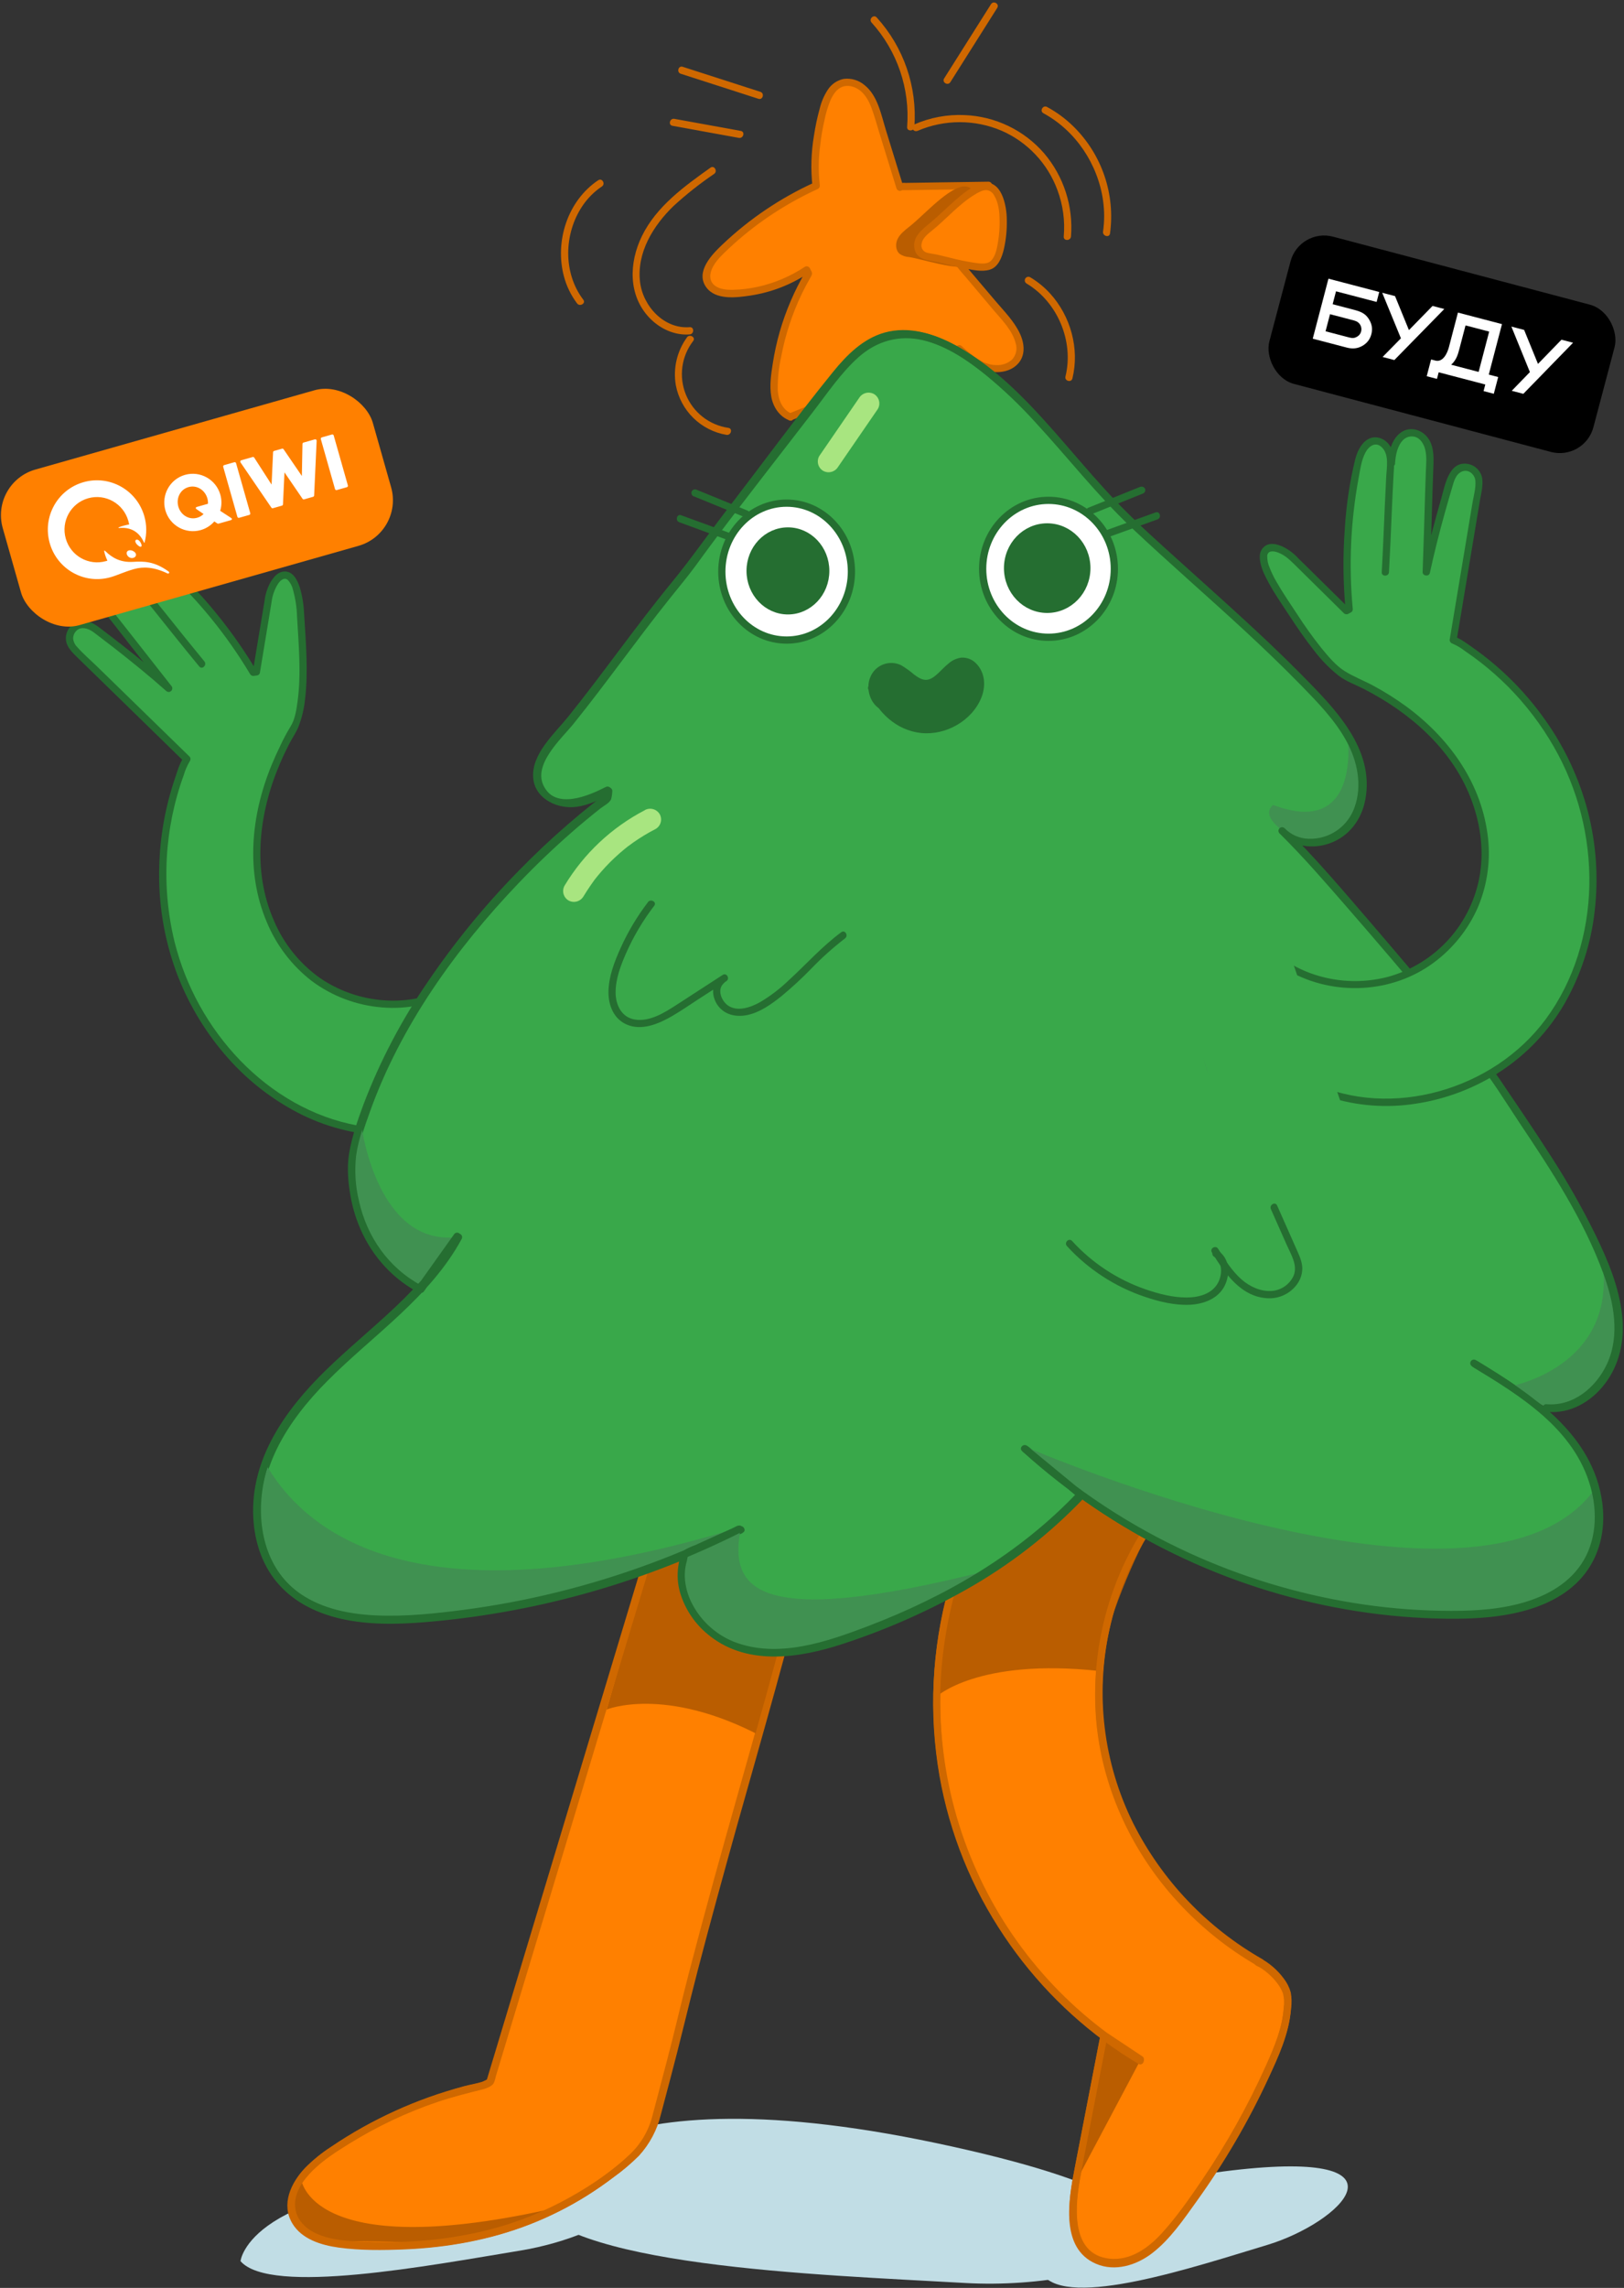 <svg width="478" height="673" viewBox="0 0 478 673" fill="none" xmlns="http://www.w3.org/2000/svg">
<rect x="0" y="0" width="478" height="673" fill="#333333" stroke="none"/>
<g clip-path="url(#clip0_984_11502)">
<path d="M306.836 669.051C306.836 669.051 307.546 644.859 362.655 638.425C417.765 631.992 394.36 653.926 372.994 660.36C351.628 666.793 314.42 679.262 306.836 669.051Z" fill="#C1DDE5"/>
<path d="M70.791 665.124C70.791 665.124 73.042 642.466 141.671 640.634C210.3 638.802 180.016 657.598 153.203 662.007C126.39 666.417 79.596 675.286 70.791 665.124Z" fill="#C1DDE5"/>
<path d="M155.106 645.966C155.106 645.966 168.598 607.8 275.678 630.423C382.758 653.046 327.514 674.036 284.071 671.551C240.628 669.065 164.224 666.765 155.106 645.966Z" fill="#C1DDE5"/>
<path d="M232.689 122.631C230.488 121.857 228.954 119.741 228.322 117.49C227.799 115.204 227.715 112.84 228.074 110.524C229.216 99.915 232.605 89.67 238.015 80.473L237.454 79.387C231.114 83.62 223.726 86.013 216.109 86.303C213.233 86.402 209.839 85.898 208.483 83.363C206.842 80.288 209.342 76.688 211.813 74.231C220.049 66.047 229.679 59.398 240.252 54.598L240.024 52.929C239.698 45.818 240.522 38.702 242.467 31.854C243.348 28.744 244.86 25.307 247.956 24.377C250.562 23.589 253.431 24.995 255.163 27.096C256.896 29.198 257.741 31.868 258.543 34.467L264.934 55.059L265.289 54.853L291.037 54.477L282.679 77.952L295.808 93.482C298.826 97.032 301.943 102.038 299.217 105.809C297.363 108.379 293.422 108.926 290.319 107.939C287.216 106.952 284.738 104.701 282.395 102.521L232.689 122.631Z" fill="#FF8000"/>
<path d="M232.938 121.608C230.176 120.557 229.054 117.419 228.919 114.706C228.872 111.401 229.215 108.103 229.941 104.879C231.136 98.546 233.149 92.395 235.927 86.58C236.723 84.918 237.582 83.29 238.505 81.695C238.881 81.034 239.215 80.587 238.853 79.841C238.689 79.507 238.512 79.174 238.342 78.847C238.198 78.614 237.972 78.445 237.708 78.373C237.444 78.302 237.162 78.334 236.921 78.464C232.726 81.255 228.051 83.249 223.132 84.343C220.745 84.877 218.312 85.179 215.868 85.245C214.043 85.287 211.884 85.153 210.379 83.988C208.518 82.568 208.88 80.182 209.91 78.357C211.067 76.291 212.85 74.665 214.554 73.067C218.149 69.698 222 66.611 226.071 63.836C230.731 60.656 235.656 57.884 240.791 55.549C240.99 55.426 241.144 55.242 241.233 55.025C241.321 54.809 241.338 54.569 241.281 54.342C240.856 50.512 240.897 46.645 241.402 42.825C241.676 40.341 242.093 37.875 242.652 35.44C243.055 33.365 243.667 31.336 244.477 29.383C245.187 27.849 246.202 26.252 247.821 25.57C249.603 24.86 251.613 25.463 253.083 26.578C254.801 27.892 255.831 29.908 256.562 31.897C257.386 34.112 258.018 36.406 258.692 38.664L263.855 55.379C263.9 55.535 263.98 55.678 264.089 55.798C264.197 55.919 264.332 56.013 264.482 56.075C264.632 56.136 264.794 56.163 264.956 56.153C265.118 56.143 265.275 56.097 265.417 56.018C265.49 55.959 265.571 55.911 265.658 55.876C265.736 55.826 265.743 55.819 265.658 55.876C265.58 55.926 265.594 56.004 265.949 55.926C266.475 55.961 267.015 55.926 267.54 55.926L270.884 55.876L277.588 55.777L290.994 55.585L289.964 54.236L283.346 72.953L281.926 76.901C281.823 77.152 281.733 77.408 281.656 77.668C281.609 77.854 281.608 78.049 281.652 78.236C281.697 78.423 281.786 78.596 281.912 78.741C282.622 79.678 283.432 80.537 284.177 81.425L292.556 91.366C294.985 94.206 297.988 97.21 298.947 100.966C299.21 101.785 299.252 102.659 299.069 103.5C298.886 104.34 298.484 105.117 297.903 105.752C296.662 106.875 295.031 107.466 293.358 107.399C289.226 107.399 285.967 104.453 283.091 101.839C282.958 101.705 282.792 101.608 282.61 101.56C282.428 101.511 282.236 101.512 282.054 101.563L265.31 108.251L238.547 119.08L232.37 121.58C231.12 122.084 231.66 124.15 232.938 123.632L249.731 116.872L276.494 106.043L282.665 103.551L281.614 103.281C284.277 105.702 287.152 108.251 290.745 109.146C293.657 109.856 297.136 109.437 299.352 107.279C301.979 104.744 301.588 101.037 300.14 98.005C298.45 94.455 295.56 91.55 293.039 88.589L283.417 77.228L283.687 78.265L290.951 57.715L291.988 54.797C292.029 54.638 292.033 54.473 292.001 54.313C291.969 54.153 291.9 54.002 291.801 53.872C291.702 53.742 291.575 53.636 291.429 53.563C291.283 53.489 291.122 53.45 290.958 53.447L277.027 53.646L270.146 53.753L266.596 53.803C265.809 53.712 265.012 53.842 264.295 54.179L265.857 54.811L260.752 38.266C259.367 33.792 258.366 28.162 254.51 25.073C253.672 24.35 252.692 23.811 251.633 23.489C250.574 23.167 249.459 23.071 248.361 23.205C247.405 23.395 246.496 23.775 245.689 24.321C244.882 24.867 244.192 25.57 243.66 26.386C242.553 28.082 241.745 29.956 241.274 31.925C240.552 34.532 239.988 37.181 239.584 39.857C238.734 44.829 238.588 49.897 239.151 54.91L239.641 53.71C229.701 58.239 220.583 64.386 212.658 71.903C209.562 74.835 204.627 79.884 207.815 84.428C210.606 88.391 216.826 87.546 220.923 86.928C227.017 85.998 232.833 83.746 237.965 80.331L236.51 79.948L237.063 81.034V79.962C233.822 85.498 231.281 91.416 229.501 97.579C228.634 100.611 227.956 103.694 227.47 106.81C226.966 110.034 226.448 113.407 227.009 116.652C227.548 119.733 229.387 122.538 232.377 123.674C233.655 124.15 234.209 122.091 232.938 121.608Z" fill="#CF6800"/>
<path d="M288.892 64.681C288.956 68.231 288.402 76.752 285.022 78.172C281.642 79.593 271.261 76.156 267.533 75.609C266.597 75.553 265.69 75.26 264.899 74.757C263.599 73.756 263.478 71.768 264.188 70.305C264.899 68.842 266.248 67.784 267.547 66.754C271.616 63.602 277.801 56.48 282.693 55.01C287.401 53.66 288.892 60.378 288.892 64.681Z" fill="#BA5D00"/>
<path d="M295.283 64.681C295.347 68.231 294.793 76.752 291.413 78.172C288.033 79.593 277.651 76.156 273.924 75.609C272.987 75.553 272.081 75.26 271.289 74.757C269.99 73.756 269.869 71.768 270.579 70.305C271.289 68.842 272.638 67.784 273.938 66.754C278.007 63.602 284.191 56.48 289.084 55.01C293.792 53.66 295.283 60.378 295.283 64.681Z" fill="#FF8000"/>
<path d="M294.218 64.681C294.263 66.82 294.113 68.96 293.77 71.072C293.458 72.939 293.06 75.467 291.562 76.816C290.39 77.881 288.153 77.484 286.691 77.278C284.23 76.897 281.791 76.387 279.384 75.751C278.29 75.488 277.197 75.212 276.103 74.963C275.01 74.714 274.087 74.629 273.093 74.395C272.78 74.349 272.48 74.237 272.214 74.067C271.948 73.896 271.721 73.67 271.55 73.404C271.378 73.138 271.266 72.839 271.219 72.526C271.173 72.213 271.195 71.894 271.282 71.59C271.58 70.042 272.965 68.92 274.122 67.99C278.475 64.532 282.168 60.087 286.961 57.204C287.948 56.607 289.197 55.862 290.397 55.919C290.854 55.974 291.29 56.139 291.668 56.4C292.047 56.661 292.356 57.01 292.57 57.417C293.884 59.512 294.196 62.245 294.203 64.66C294.203 64.942 294.316 65.213 294.515 65.413C294.715 65.613 294.986 65.725 295.268 65.725C295.551 65.725 295.822 65.613 296.022 65.413C296.221 65.213 296.334 64.942 296.334 64.66C296.334 60.492 294.786 52.269 288.807 54.008C285.91 54.861 283.396 56.977 281.159 58.915C278.717 61.045 276.451 63.325 273.98 65.391C271.509 67.457 268.371 69.651 269.201 73.33C269.912 76.546 273.462 76.525 276.047 77.136C278.631 77.746 281.379 78.471 284.078 78.982C286.329 79.415 289.048 80.004 291.285 79.344C293.884 78.584 294.935 75.588 295.489 73.216C296.121 70.407 296.405 67.531 296.334 64.653C296.3 64.393 296.173 64.156 295.975 63.984C295.778 63.813 295.524 63.72 295.263 63.724C295.002 63.727 294.751 63.827 294.558 64.003C294.365 64.18 294.244 64.421 294.218 64.681Z" fill="#CF6800"/>
<path d="M339.159 447.414C324.858 468.262 319.958 494.535 325.902 518.678C331.845 542.82 348.546 564.456 371.119 577.259L370.168 576.776C374.272 578.828 379.087 583.806 379.065 587.726C379.065 594.336 377.681 598.561 375.082 604.633C367.647 621.979 358.018 638.299 346.43 653.195C343.391 657.093 340.117 661.006 335.779 663.385C331.44 665.763 325.838 666.431 321.662 663.796C314.526 659.295 315.272 648.835 316.869 640.548C319.34 627.767 322.493 611.435 324.971 598.654L335.686 605.797C310.388 590.803 291.33 567.205 281.998 539.316C272.665 511.428 273.681 481.112 284.859 453.911L300.481 420.9L339.159 447.414Z" fill="#FF8000"/>
<path d="M338.243 446.874C326.475 464.117 320.985 484.877 322.692 505.683C324.368 524.997 332.633 543.211 345.414 557.725C352.614 565.892 361.118 572.81 370.58 578.196L371.659 576.357L370.707 575.874C369.486 575.257 368.407 577.089 369.628 577.714C372.131 579.011 374.314 580.85 376.019 583.096C376.861 584.08 377.467 585.243 377.792 586.497C378.117 587.751 378.151 589.062 377.893 590.332C377.496 596.36 375.174 601.87 372.731 607.331C367.418 619.206 361.064 630.588 353.744 641.344C350.101 646.691 346.323 652.13 341.956 656.916C338.015 661.24 332.725 665.039 326.59 664.393C314.668 663.136 316.514 647.962 318.112 639.725C320.744 626.148 323.371 612.567 325.994 598.98L324.432 599.619L335.147 606.72L336.226 604.881C314.049 591.737 296.636 571.87 286.511 548.161C276.386 524.453 274.076 498.136 279.917 473.026C281.401 466.543 283.24 459.819 286.094 453.79L290.511 444.467L301.162 421.915L301.39 421.439L299.934 421.823L312.957 430.748L333.755 445L338.569 448.294C339.698 449.075 340.771 447.229 339.641 446.455L326.619 437.53L305.82 423.285L301.006 419.984C300.765 419.853 300.484 419.819 300.219 419.891C299.955 419.962 299.728 420.133 299.586 420.367L290.014 440.569L284.745 451.689C282.475 456.64 280.632 461.776 279.235 467.041C274.281 484.977 273.367 503.789 276.558 522.121C279.532 538.985 286.021 555.035 295.602 569.228C304.73 582.793 316.425 594.439 330.027 603.511C331.71 604.626 333.414 605.691 335.147 606.72C336.34 607.43 337.355 605.641 336.226 604.881L325.504 597.745C325.363 597.663 325.205 597.615 325.042 597.603C324.879 597.592 324.716 597.618 324.565 597.68C324.415 597.742 324.28 597.837 324.172 597.959C324.063 598.081 323.985 598.227 323.942 598.384C321.409 611.449 318.879 624.52 316.351 637.595C314.625 646.513 311.998 660.871 322.621 665.479C328.252 667.922 334.643 665.905 339.265 662.312C344.527 658.237 348.496 652.371 352.316 647.053C360.472 635.725 367.536 623.649 373.413 610.988C376.409 604.519 379.463 597.929 380.017 590.729C380.227 589.176 380.191 587.599 379.91 586.057C379.502 584.591 378.812 583.219 377.879 582.017C375.985 579.45 373.533 577.348 370.707 575.867L369.628 577.706L370.58 578.189C371.794 578.807 372.859 577.039 371.659 576.35C355.272 567.044 342.003 553.101 333.521 536.273C324.762 518.579 322.317 498.422 326.59 479.147C329.055 467.981 333.634 457.39 340.082 447.946C340.856 446.817 339.01 445.745 338.243 446.874Z" fill="#CF6800"/>
<path d="M241.125 442.358C226.512 503.12 212.154 544.901 197.54 605.676L192.96 622.981C191.712 627.695 189.081 631.927 185.405 635.131C162.072 655.375 134.876 662.383 102.993 660.402C96.24 659.983 88.224 657.995 86.086 651.576C83.778 644.653 90.013 637.978 95.985 633.767C109.945 623.943 125.734 617.018 142.417 613.402L144.185 612.422L192.783 451.305" fill="#FF8000"/>
<path d="M240.103 442.074C235.459 461.353 230.382 480.518 225.077 499.591C220.156 517.343 215.058 535.002 210.166 552.747C207.605 562.054 205.105 571.38 202.667 580.724C200.501 589.089 198.584 597.525 196.376 605.882L192.925 618.983C192.598 620.212 192.279 621.447 191.945 622.683C190.834 626.891 188.578 630.709 185.426 633.71C179.341 639.476 171.999 644.262 164.578 648.111C157.323 651.849 149.637 654.685 141.693 656.554C133.538 658.443 125.209 659.481 116.84 659.65C112.409 659.756 107.964 659.65 103.533 659.408C99.947 659.195 96.24 658.698 92.946 657.179C89.651 655.659 87.016 653.081 86.683 649.368C86.299 645.157 89.061 641.365 91.895 638.553C95.126 635.344 99.059 632.872 102.915 630.472C106.946 627.988 111.111 625.729 115.391 623.705C119.703 621.662 124.13 619.87 128.648 618.337C133.15 616.803 137.716 615.703 142.317 614.524C143.162 614.311 144.597 613.722 145.094 612.976C145.376 612.362 145.581 611.716 145.705 611.052L146.209 609.376L147.466 605.208L152.124 589.756L170.699 528.193L189.268 466.622L193.805 451.589C194.196 450.276 192.144 449.715 191.746 451.028L172.737 514.055L153.87 576.663L143.17 612.167L143.66 611.528C143.061 611.906 142.429 612.227 141.771 612.486C140.081 613.019 138.27 613.296 136.552 613.75C133.025 614.697 129.543 615.779 126.106 616.995C119.395 619.402 112.892 622.357 106.664 625.829C103.474 627.608 100.371 629.523 97.355 631.573C94.57 633.364 91.993 635.46 89.672 637.822C85.618 642.146 82.678 648.402 86.044 654.033C88.834 658.691 94.565 660.424 99.67 661.134C106.061 662.007 112.707 661.929 119.148 661.666C131.702 661.141 144.22 658.897 155.951 654.31C161.76 652.04 167.346 649.238 172.638 645.938C175.341 644.238 177.963 642.421 180.506 640.485C183.147 638.595 185.629 636.49 187.926 634.193C191.041 630.773 193.239 626.621 194.317 622.122L197.036 611.698C199.877 601.047 202.362 590.396 205.131 579.744C208.767 565.749 212.608 551.817 216.492 537.899C220.327 524.358 224.168 510.867 227.946 497.262C231.915 482.911 235.757 468.525 239.35 454.074C240.297 450.287 241.232 446.477 242.155 442.642C242.474 441.307 240.422 440.739 240.103 442.074Z" fill="#CF6800"/>
<path d="M323.48 491.524C323.764 482.634 332.995 459.201 338.775 449.629L300.147 423.172L284.525 456.191C278.946 469.864 275.879 484.431 275.472 499.193C275.472 499.193 287.699 487.633 323.48 491.524Z" fill="#BA5D00"/>
<path d="M178.553 502.871C178.553 502.871 195.595 495.77 223.998 510.682C227.548 495.06 240.685 444.29 240.685 444.29L192.754 453.876L178.553 502.871Z" fill="#BA5D00"/>
<path d="M88.614 640.925C88.614 640.925 91.007 665.337 160.971 650.042C135.075 661.73 129.131 659.33 102.035 659.273C77.636 659.224 88.614 640.925 88.614 640.925Z" fill="#BA5D00"/>
<path d="M335.651 606.017L317.189 640.811L325.71 598.917L335.651 606.017Z" fill="#BA5D00"/>
<path d="M338.186 447.18C326.418 464.422 320.928 485.183 322.635 505.988C324.311 525.303 332.576 543.516 345.357 558.03C352.554 566.201 361.058 573.119 370.523 578.502L371.595 576.663L370.643 576.18C369.422 575.562 368.343 577.394 369.571 578.019C372.075 579.316 374.258 581.155 375.962 583.401C376.661 584.296 377.219 585.292 377.616 586.355C377.967 587.747 378.042 589.195 377.837 590.616C377.439 596.644 375.117 602.154 372.674 607.615C367.361 619.49 361.007 630.872 353.687 641.628C350.044 646.975 346.273 652.414 341.899 657.2C337.966 661.524 332.668 665.323 326.54 664.677C314.611 663.42 316.464 648.246 318.019 640.009C320.656 626.432 323.286 612.851 325.908 599.264L324.339 599.904L335.061 607.04L336.134 605.201C322.188 596.879 310.041 585.862 300.402 572.793C290.51 559.434 283.478 544.178 279.746 527.98C275.682 509.992 275.708 491.322 279.824 473.346C281.315 466.863 283.147 460.139 286.002 454.11L290.483 444.829L301.169 422.277L301.389 421.801L299.969 422.185L312.928 431.089L333.726 445.34L338.541 448.635C339.677 449.416 340.742 447.57 339.613 446.796L326.619 437.87L305.827 423.626L301.013 420.324C300.769 420.182 300.479 420.143 300.206 420.215C299.933 420.287 299.7 420.464 299.557 420.708L289.985 440.91L284.717 452.029C282.447 456.981 280.603 462.117 279.206 467.381C274.253 485.318 273.338 504.13 276.529 522.462C279.507 539.326 285.998 555.376 295.581 569.569C304.692 583.145 316.375 594.804 329.97 603.887C331.646 605.002 333.357 606.067 335.09 607.097C336.276 607.807 337.291 606.017 336.162 605.257L325.447 598.157C325.305 598.075 325.147 598.026 324.984 598.015C324.821 598.004 324.657 598.03 324.506 598.092C324.354 598.154 324.219 598.249 324.11 598.371C324.001 598.493 323.922 598.638 323.878 598.796C321.34 611.861 318.812 624.931 316.294 638.006C314.568 646.925 311.934 661.283 322.564 665.891C328.188 668.334 334.578 666.317 339.201 662.724C344.463 658.648 348.432 652.783 352.252 647.465C360.405 636.128 367.462 624.043 373.328 611.371C376.324 604.902 379.377 598.32 379.931 591.113C380.144 589.56 380.11 587.983 379.832 586.44C379.424 584.973 378.732 583.6 377.794 582.4C375.9 579.834 373.447 577.731 370.622 576.251L369.55 578.09L370.501 578.573C371.716 579.19 372.774 577.422 371.574 576.734C355.178 567.431 341.903 553.484 333.421 536.65C324.66 518.956 322.212 498.8 326.484 479.524C328.948 468.358 333.528 457.767 339.975 448.323C340.806 447.123 338.96 446.051 338.186 447.18Z" fill="#CF6800"/>
<path d="M240.315 441.946C235.679 461.218 230.602 480.383 225.297 499.463C220.369 517.215 215.278 534.882 210.386 552.619C207.815 561.945 205.309 571.28 202.866 580.625C200.693 588.99 198.783 597.425 196.567 605.776L193.109 618.848C192.783 620.084 192.463 621.32 192.129 622.555C191.011 626.746 188.76 630.549 185.625 633.547C179.54 639.313 172.198 644.099 164.777 647.948C157.523 651.688 149.837 654.524 141.891 656.39C133.736 658.279 125.408 659.317 117.039 659.486C112.601 659.6 108.163 659.486 103.732 659.245C100.146 659.032 96.439 658.535 93.144 657.022C89.85 655.51 87.215 652.925 86.881 649.212C86.498 645.001 89.26 641.216 92.093 638.404C95.324 635.187 99.258 632.723 103.114 630.323C107.142 627.837 111.305 625.575 115.583 623.549C119.897 621.512 124.323 619.723 128.84 618.188C133.342 616.654 137.915 615.547 142.509 614.375C143.354 614.155 144.788 613.573 145.293 612.82C145.576 612.206 145.781 611.56 145.903 610.896L146.407 609.227L147.664 605.052L152.322 589.607L170.912 528.051L189.488 466.48L194.018 451.454C194.416 450.141 192.364 449.58 191.966 450.886L172.957 513.92L154.076 576.535L143.368 612.039L143.858 611.407C143.262 611.783 142.632 612.101 141.977 612.358C140.287 612.898 138.469 613.168 136.75 613.622C133.228 614.569 129.749 615.651 126.312 616.867C119.596 619.273 113.091 622.229 106.863 625.708C103.682 627.483 100.579 629.396 97.554 631.445C94.772 633.238 92.198 635.334 89.878 637.694C85.823 642.025 82.884 648.281 86.249 653.912C89.04 658.57 94.77 660.338 99.869 661.013C106.26 661.894 112.913 661.815 119.346 661.546C131.9 661.027 144.426 658.776 156.15 654.189C161.963 651.916 167.55 649.101 172.837 645.782C175.542 644.092 178.169 642.267 180.711 640.336C183.352 638.443 185.833 636.339 188.132 634.044C191.243 630.622 193.441 626.47 194.522 621.973L197.27 611.591C200.111 600.94 202.589 590.289 205.358 579.638C209.001 565.649 212.842 551.71 216.72 537.793C220.533 524.245 224.395 510.71 228.145 497.148C232.114 482.797 235.956 468.411 239.556 453.961C240.502 450.174 241.435 446.363 242.353 442.529C242.68 441.194 240.621 440.626 240.301 441.961L240.315 441.946Z" fill="#CF6800"/>
<path d="M39.072 170.589C36.707 167.749 32.021 163.865 28.343 167.373C26.922 168.743 26.738 171.037 27.327 172.918C27.916 174.8 29.166 176.391 30.387 177.939C38.532 188.221 41.472 192.183 49.617 202.472C42.004 195.719 33.817 189.385 27.888 184.926C26.319 183.747 22.868 182.739 21.164 185.444C19.119 188.696 21.788 190.983 23.514 192.666L54.971 223.284L54.466 223.994C47.831 239.974 46.161 257.581 49.673 274.524C55.205 300.846 74.988 324.563 101.119 331.252C127.249 337.941 158.244 324.797 168.661 299.874L159.991 286.574L150.916 272.649C148.436 277.983 144.797 282.696 140.264 286.446C135.731 290.195 130.419 292.885 124.715 294.321C119.01 295.673 113.075 295.727 107.348 294.477C101.62 293.227 96.247 290.705 91.625 287.099C81.165 278.777 75.726 265.193 75.527 251.808C75.329 238.423 79.944 225.28 86.718 213.684L87.52 211.696C89.949 203.644 89.111 192.339 88.436 180.403C88.259 177.221 87.322 169.503 84.176 169.141C82.387 168.935 81.336 170.419 80.434 171.981C79.596 173.58 79.073 175.326 78.893 177.122L75.499 197.643L74.597 197.771C67.193 185.348 57.895 174.158 47.039 164.603C44.724 162.565 41.202 160.563 38.809 162.551C37.46 163.673 37.19 165.704 37.694 167.373C38.314 169.006 39.248 170.501 40.442 171.775C47.714 180.594 52.187 186.453 59.458 195.279" fill="#39A84A"/>
<path d="M39.825 169.837C37.694 167.359 34.513 164.554 31.005 164.958C26.958 165.427 25.19 169.595 26.297 173.202C27.012 175.135 28.081 176.917 29.45 178.457L33.767 183.932C35.974 186.772 38.175 189.596 40.371 192.403C43.212 196.02 46.052 199.627 48.892 203.225L50.398 201.712C45.605 197.452 40.648 193.418 35.607 189.485C33.434 187.788 31.254 186.119 29.053 184.457C27.455 183.25 25.58 182.412 23.521 182.732C22.367 182.961 21.327 183.58 20.574 184.485C19.822 185.39 19.403 186.526 19.388 187.702C19.346 190.067 21.149 191.821 22.719 193.34C27.656 198.136 32.584 202.936 37.503 207.741L54.246 224.073L54.076 222.78C52.783 224.626 52.151 227.041 51.427 229.171C48.643 237.417 47.109 246.034 46.876 254.734C46.529 265.375 48.238 275.984 51.91 285.977C55.179 294.743 59.954 302.87 66.019 309.992C72.002 317.07 79.299 322.922 87.506 327.226C95.542 331.418 104.416 333.752 113.474 334.057C122.245 334.282 130.966 332.674 139.079 329.335C147.145 326.095 154.4 321.123 160.332 314.771C163.231 311.618 165.72 308.111 167.738 304.333C168.242 303.389 168.718 302.416 169.158 301.436C169.464 300.726 169.932 300.051 169.556 299.306C169.18 298.56 168.725 298.034 168.321 297.417L160.872 285.992L152.685 273.43L151.84 272.145C151.744 271.986 151.61 271.855 151.448 271.763C151.287 271.672 151.105 271.624 150.92 271.624C150.735 271.624 150.553 271.672 150.392 271.763C150.23 271.855 150.096 271.986 150 272.145C143.922 285.381 130.296 294.392 115.675 294.349C108.023 294.335 100.551 292.028 94.224 287.724C88.225 283.467 83.526 277.629 80.647 270.86C74.093 255.991 76.174 239.048 82.458 224.47C83.296 222.518 84.212 220.6 85.184 218.719C86.022 217.107 87.123 215.545 87.805 213.876C88.812 211.313 89.471 208.626 89.764 205.887C90.787 197.48 90.013 188.846 89.502 180.445C89.398 177.849 88.974 175.276 88.238 172.784C87.528 170.618 86.214 167.877 83.516 168.118C81.726 168.282 80.59 169.702 79.703 171.122C78.724 172.843 78.101 174.744 77.871 176.71C77.104 181.283 76.358 185.856 75.598 190.422L74.448 197.381L75.158 196.635L74.256 196.77L75.456 197.26C68.773 186.051 60.561 175.827 51.058 166.883C48.864 164.824 46.627 162.494 43.808 161.309C41.287 160.251 38.17 160.599 36.885 163.297C35.6 165.995 36.828 168.978 38.553 171.193C40.613 173.891 42.814 176.469 44.987 179.117C49.538 184.798 54.04 190.479 58.649 196.053C59.522 197.111 61.02 195.598 60.154 194.547C56.362 189.946 52.649 185.316 48.913 180.63C47.053 178.306 45.183 175.988 43.304 173.678C42.274 172.421 41.174 171.186 40.215 169.886C39.353 168.88 38.762 167.67 38.497 166.372C38.379 165.781 38.43 165.169 38.645 164.606C38.86 164.043 39.229 163.552 39.711 163.19C40.755 162.537 42.061 162.85 43.112 163.311C45.69 164.447 47.756 166.705 49.773 168.601C54.125 172.707 58.207 177.09 61.993 181.723C66.274 186.962 70.164 192.508 73.631 198.318C73.755 198.515 73.937 198.669 74.152 198.757C74.368 198.845 74.605 198.863 74.832 198.808L75.74 198.673C75.916 198.631 76.078 198.543 76.209 198.419C76.34 198.294 76.436 198.137 76.486 197.963L78.787 184.045C79.161 181.745 79.539 179.444 79.923 177.143C80.152 175.189 80.822 173.312 81.882 171.655C82.529 170.724 83.651 169.695 84.723 170.604C85.486 171.435 86.015 172.455 86.257 173.558C86.955 176.091 87.349 178.699 87.428 181.326C87.897 189.627 88.706 198.148 87.57 206.434C87.244 208.827 86.825 211.675 85.49 213.748C84.386 215.563 83.386 217.438 82.493 219.365C81.563 221.254 80.704 223.178 79.901 225.131C73.894 239.794 72.225 256.459 78.545 271.286C81.355 278.055 85.871 283.98 91.653 288.484C97.727 293.033 104.971 295.76 112.537 296.345C127.129 297.552 141.437 290.167 149.297 277.882C150.254 276.389 151.104 274.83 151.84 273.217H150L157.811 285.154L164.067 294.747L167.774 300.427L167.667 299.611C162.775 311.235 153.146 320.281 141.913 325.749C130.536 331.344 117.683 333.203 105.187 331.06C91.994 328.667 79.994 321.545 70.727 311.966C61.333 302.207 54.659 290.157 51.37 277.016C47.421 260.775 48.363 243.728 54.076 228.021C54.503 226.544 55.123 225.13 55.922 223.817C56.042 223.614 56.09 223.377 56.061 223.143C56.031 222.909 55.925 222.692 55.759 222.525L28.492 195.968C26.56 194.093 24.451 192.297 22.69 190.287C22.001 189.601 21.587 188.687 21.526 187.717C21.545 187.179 21.7 186.655 21.975 186.194C22.251 185.732 22.638 185.347 23.102 185.075C24.636 184.301 26.447 185.146 27.682 186.076C29.637 187.548 31.581 189.035 33.512 190.536C38.759 194.618 43.922 198.815 48.899 203.232C49.1 203.431 49.372 203.543 49.654 203.542C49.938 203.542 50.209 203.429 50.408 203.228C50.608 203.028 50.72 202.756 50.719 202.473C50.718 202.19 50.605 201.919 50.405 201.719C46.144 196.316 41.884 190.869 37.623 185.43C35.323 182.476 32.972 179.558 30.679 176.597C28.861 174.253 26.312 169.83 29.756 167.614C32.837 165.633 36.473 169.162 38.326 171.349C39.214 172.4 40.712 170.888 39.832 169.844L39.825 169.837Z" fill="#256E31"/>
<path d="M434.153 401.245C445.003 407.813 456.13 414.651 463.565 424.947C470.999 435.243 473.825 449.906 466.952 460.55C459.439 472.189 443.746 474.993 429.9 475.164C383.169 475.725 336.467 457.923 301.972 426.41L318.367 439.901C299.479 459.989 276.473 472.501 250.498 481.725C239.613 485.588 227.527 488.343 216.649 484.459C205.77 480.575 197.476 467.708 202.284 457.192L218.062 450.027C188.666 464.799 156.681 473.722 123.884 476.3C109.682 477.408 93.698 476.62 83.864 466.359C74.164 456.212 74.043 439.681 79.894 426.921C85.745 414.161 96.397 404.348 106.92 395.067C117.443 385.786 128.35 376.363 134.961 363.98L123.884 379.417C107.19 370.626 102.809 352.214 104.165 339.972L104.875 336.578C115.256 297.523 148.097 258.32 178.901 234.923L179.249 232.743C175.798 234.504 172.219 236.293 168.363 236.499C164.507 236.705 160.261 234.731 158.841 231.095C157.023 226.331 160.51 221.31 163.776 217.426C177.069 201.627 188.11 185.032 201.41 169.233L209.377 158.39L243.674 113.783C248.254 107.833 253.282 101.555 260.446 99.297C270.657 96.088 281.365 102.138 289.822 108.678C306.729 121.743 317.899 139.31 333.258 153.796C350.79 170.362 369.301 185.572 386.017 203.068C391.222 208.508 396.427 214.21 399.267 221.183C402.107 228.156 402.157 236.74 397.499 242.655C392.841 248.57 382.821 250.133 377.73 244.587C390.015 256.658 421.045 293.639 437.377 313.358C449.619 331.721 461.718 348.301 470.317 367.218C474.479 376.349 477.944 386.39 476.154 396.274C474.365 406.158 465.56 415.368 455.562 414.324" fill="#39A84A"/>
<path d="M433.642 402.168C447.843 410.752 463.728 420.537 468.528 437.501C470.701 445.17 470.324 453.705 465.752 460.444C461.491 466.721 454.447 470.222 447.289 472.047C439.919 473.921 432.264 474.177 424.695 474.049C416.036 473.901 407.398 473.137 398.848 471.763C382.107 469.052 365.807 464.104 350.385 457.05C332.975 449.105 316.898 438.515 302.724 425.657L301.212 427.162L317.615 440.654V439.149C300.509 457.256 278.937 469.852 255.781 478.65C243.568 483.301 229.316 488.229 216.421 483.237C211.279 481.177 207.012 477.394 204.35 472.537C203.058 470.243 202.256 467.707 201.992 465.088C201.807 463.198 201.99 461.291 202.532 459.471C202.606 459.007 202.706 458.547 202.83 458.093C203.285 457.54 204.904 457.156 205.536 456.872L210.861 454.451L218.573 450.943L217.501 449.104C192.177 461.783 164.909 470.136 136.828 473.815C128.364 474.915 119.744 475.831 111.202 475.455C103.391 475.107 95.367 473.566 88.827 469.064C82.394 464.662 78.545 457.703 77.388 450.062C74.803 432.921 84.758 417.846 96.354 406.222C109.845 392.645 126.561 381.653 135.898 364.427C136.028 364.184 136.059 363.9 135.984 363.634C135.909 363.369 135.734 363.143 135.496 363.004C135.257 362.865 134.975 362.824 134.707 362.889C134.439 362.955 134.207 363.122 134.059 363.355L122.968 378.792L124.388 378.408C114.738 373.225 108.361 364.086 105.99 353.47C104.951 349.154 104.67 344.69 105.159 340.277C105.755 335.782 107.332 331.358 108.851 327.112C117.912 301.734 134.244 279.004 152.763 259.655C157.804 254.386 163.08 249.351 168.59 244.551C171.246 242.236 173.958 239.988 176.728 237.806C177.672 237.053 179.362 236.25 179.866 235.114C180.064 234.406 180.178 233.676 180.207 232.941C180.255 232.739 180.244 232.527 180.174 232.33C180.105 232.134 179.98 231.962 179.815 231.836C179.65 231.709 179.451 231.632 179.244 231.616C179.036 231.599 178.828 231.643 178.645 231.741C173.461 234.383 164.081 238.452 160.183 231.486C156.547 224.996 165.253 217.327 168.853 212.86C178.539 200.832 187.422 188.192 197.064 176.142C199.67 172.883 202.326 169.709 204.797 166.35C206.615 163.879 208.404 161.38 210.251 158.93C219.773 146.248 229.586 133.779 239.257 121.203C243.518 115.7 247.494 109.7 252.713 105.056C258.053 100.306 264.678 98.417 271.687 100.086C278.695 101.754 284.873 105.993 290.39 110.431C295.708 114.787 300.692 119.534 305.302 124.633C314.661 134.816 323.175 145.751 333.265 155.252C344.285 165.619 355.725 175.517 366.823 185.785C372.383 190.933 377.851 196.166 383.155 201.599C388.126 206.711 393.281 211.937 396.703 218.264C399.856 224.073 401.326 231.188 399.025 237.571C398.067 240.36 396.239 242.768 393.811 244.441C391.382 246.114 388.481 246.964 385.534 246.866C382.863 246.796 380.327 245.682 378.469 243.763L376.963 245.268C384.107 252.298 390.668 259.939 397.243 267.487C405.849 277.362 414.349 287.336 422.742 297.41C426.529 301.935 430.316 306.47 434.103 311.015C439.116 317.057 443.249 323.896 447.595 330.414C456.961 344.388 466.49 358.881 472.291 374.773C475.331 383.102 477.262 392.887 473.392 401.28C470.197 408.196 463.493 413.87 455.534 413.188C454.17 413.067 454.177 415.198 455.534 415.318C462.208 415.893 468.315 412.329 472.284 407.167C476.758 401.401 478.213 394.193 477.461 387.015C476.58 378.557 473.2 370.59 469.501 363.007C465.605 355.123 461.26 347.47 456.485 340.085C451.628 332.459 446.501 325.01 441.453 317.519C437.791 312.289 433.864 307.251 429.687 302.423C420.943 291.951 412.131 281.537 403.25 271.179C395.212 261.87 387.224 252.383 378.447 243.749C378.245 243.561 377.978 243.458 377.702 243.463C377.426 243.468 377.163 243.58 376.968 243.775C376.773 243.97 376.661 244.233 376.656 244.509C376.651 244.785 376.754 245.052 376.942 245.254C380.691 249.138 386.492 249.834 391.442 248.045C397.122 246 400.765 241.051 401.859 235.221C404.699 220.167 392.713 208.238 383.091 198.474C371.503 186.737 359.083 175.865 346.877 164.809C340.877 159.391 334.806 154.002 329.189 148.186C323.97 142.79 319.113 137.059 314.192 131.386C304.585 120.302 294.31 108.663 281.244 101.563C275.045 98.204 267.803 96.024 260.794 97.955C254.403 99.709 249.61 104.545 245.577 109.523C234.819 122.879 224.672 136.726 214.227 150.281C208.845 157.275 203.789 164.561 198.186 171.378C187.592 184.294 178.049 198.027 167.589 211.05C163.57 216.02 156.554 222.162 157.3 229.263C157.939 235.32 164.351 238.09 169.797 237.316C173.348 236.818 176.579 235.185 179.739 233.573L178.169 232.366C178.159 233.046 178.051 233.72 177.85 234.369C177.956 234.184 177.04 234.887 176.778 235.079C176.181 235.54 175.585 236.002 174.995 236.499C172.477 238.492 170.003 240.539 167.575 242.641C162.486 247.044 157.594 251.659 152.898 256.488C143.079 266.5 134.177 277.373 126.298 288.974C118.57 300.202 112.212 312.315 107.36 325.053C105.62 329.754 103.93 334.604 103.1 339.567C102.554 343.779 102.708 348.052 103.554 352.214C105.72 364.036 112.686 374.531 123.337 380.212C123.582 380.347 123.87 380.382 124.141 380.311C124.412 380.239 124.645 380.067 124.793 379.829L135.87 364.398L134.031 363.326C125.119 379.765 109.355 390.487 96.247 403.275C84.424 414.814 74.029 429.335 74.945 446.633C75.321 454.018 77.828 461.317 82.933 466.778C88.224 472.458 95.615 475.448 103.142 476.719C111.443 478.139 119.893 477.678 128.222 476.889C159.707 473.893 190.36 465.066 218.615 450.858C219.858 450.24 218.772 448.458 217.543 449.019L210.364 452.278L205.081 454.678C203.993 455.07 202.937 455.545 201.921 456.098C200.594 457 200.246 459.606 200.033 461.069C199.681 463.576 199.852 466.129 200.537 468.567C202.054 473.73 205.184 478.271 209.47 481.526C220.405 490.047 235.551 487.64 247.771 483.656C260.368 479.567 272.529 474.241 284.078 467.758C297.053 460.5 308.866 451.335 319.12 440.569C319.32 440.369 319.432 440.098 319.432 439.816C319.432 439.534 319.32 439.263 319.12 439.063L302.724 425.572C301.681 424.713 300.182 426.14 301.212 427.077C327.896 451.234 360.894 467.312 396.363 473.438C405.06 474.945 413.854 475.83 422.678 476.087C430.709 476.307 438.84 476.137 446.693 474.319C453.794 472.679 460.895 469.519 465.709 463.881C470.85 457.873 472.632 449.977 471.631 442.223C469.004 421.823 450.811 410.057 434.707 400.279C434.463 400.136 434.172 400.095 433.899 400.167C433.625 400.238 433.391 400.415 433.248 400.659C433.104 400.903 433.064 401.193 433.135 401.467C433.207 401.741 433.384 401.975 433.627 402.118L433.642 402.168Z" fill="#256E31"/>
<path d="M290.987 461.942C221.023 479.694 214.554 466.913 218.09 449.161C125.212 477.741 91.171 452.214 78.751 431.537C75.109 443.324 76.308 456.95 84.695 465.748C94.487 476.03 110.421 476.818 124.544 475.689C151.406 473.57 177.754 467.162 202.589 456.709C197.924 467.204 206.139 479.992 216.94 483.869C227.74 487.746 239.811 484.998 250.654 481.136C274.84 472.515 296.419 461.026 314.498 443.168C310.883 445.866 304.024 451.22 290.987 461.942Z" fill="#409151"/>
<path d="M444.897 407.713L454.902 413.848C464.843 414.892 473.605 405.668 475.388 395.798C476.858 387.675 474.784 379.466 471.695 371.698C475.445 400.513 447.844 407.096 444.897 407.713Z" fill="#409151"/>
<path d="M317.707 439.937L318.254 439.369L316.351 437.799C348.738 461.871 389.021 475.135 429.332 474.653C443.122 474.482 458.75 471.677 466.256 460.039C470.374 453.648 470.985 445.759 469.217 438.268C435.992 483.443 302.277 425.764 302.277 425.764L317.707 439.937Z" fill="#409151"/>
<path d="M455.747 416.426C453.059 413.939 450.213 411.629 447.226 409.51C450.189 411.66 453.033 413.969 455.747 416.426Z" fill="#409151"/>
<path d="M106.565 332.097C106.565 332.097 111.266 366.72 134.698 363.88C131.168 369.041 127.376 374.018 123.337 378.792C123.337 378.792 94.764 359.968 106.565 332.097Z" fill="#409151"/>
<path d="M385.804 315.673C385.804 315.673 365.794 329.164 358.487 320.331C351.181 311.498 353.822 296.352 353.822 296.352C353.822 296.352 367.569 311.973 385.776 315.673" fill="#409151"/>
<path d="M396.618 216.397C396.618 216.397 400.978 246.717 374.705 236.776C369.735 241.036 382.246 247.306 382.246 247.306C382.246 247.306 403.549 250.189 400.851 226.792C398.848 221.154 396.59 216.397 396.59 216.397" fill="#409151"/>
<path d="M433.237 401.933C447.439 410.518 463.323 420.303 468.123 437.274C470.289 444.936 469.913 453.471 465.347 460.21C461.086 466.487 454.042 469.987 446.885 471.812C439.507 473.687 431.86 473.943 424.29 473.815C415.652 473.668 407.036 472.903 398.507 471.528C381.764 468.819 365.461 463.871 350.037 456.815C332.617 448.859 316.53 438.258 302.348 425.387L300.857 426.893L317.26 440.384V438.879C300.147 456.964 278.553 469.561 255.412 478.366C243.199 483.01 228.947 487.938 216.052 482.953C210.911 480.887 206.645 477.103 203.981 472.245C202.688 469.952 201.886 467.416 201.623 464.797C201.502 463.518 201.545 462.23 201.751 460.962C201.85 460.362 201.987 459.769 202.163 459.187C202.235 458.708 202.335 458.234 202.461 457.767C202.916 457.22 204.528 456.83 205.16 456.546L210.492 454.124L218.204 450.616L217.124 448.777C200.16 457.282 182.297 463.86 163.868 468.39C154.825 470.615 145.665 472.336 136.431 473.545C127.967 474.645 119.354 475.561 110.804 475.185C102.993 474.837 94.977 473.296 88.437 468.83C82.003 464.427 78.155 457.469 76.997 449.828C74.406 432.658 84.361 417.569 95.935 405.959C109.469 392.376 126.149 381.391 135.479 364.157C135.61 363.914 135.64 363.63 135.565 363.364C135.49 363.099 135.315 362.873 135.077 362.734C134.839 362.595 134.556 362.554 134.288 362.62C134.02 362.685 133.788 362.852 133.64 363.085L122.627 378.55L124.083 378.167C114.39 372.99 108.014 363.88 105.649 353.229C104.612 348.912 104.329 344.449 104.811 340.036C105.415 335.541 106.991 331.117 108.511 326.871C117.571 301.493 133.903 278.763 152.422 259.413C157.463 254.14 162.739 249.103 168.25 244.303C170.905 241.988 173.618 239.739 176.387 237.557C177.332 236.811 179.022 236.002 179.519 234.873C179.718 234.162 179.834 233.431 179.867 232.693C179.915 232.49 179.903 232.278 179.834 232.082C179.764 231.886 179.639 231.714 179.474 231.587C179.309 231.46 179.111 231.384 178.903 231.367C178.696 231.35 178.488 231.394 178.304 231.493C173.121 234.134 163.741 238.203 159.842 231.237C156.2 224.747 164.912 217.078 168.512 212.612C178.198 200.583 187.081 187.944 196.724 175.894C199.33 172.634 201.986 169.46 204.449 166.102C206.267 163.631 208.064 161.131 209.903 158.681C219.432 146.006 229.245 133.53 238.91 120.955C243.17 115.452 247.147 109.452 252.366 104.808C257.713 100.057 264.338 98.168 271.339 99.873C278.34 101.577 284.532 105.78 290.05 110.218C295.37 114.586 300.355 119.348 304.961 124.463C314.349 134.645 322.869 145.58 332.938 155.117C343.952 165.484 355.391 175.382 366.497 185.65C372.05 190.798 377.524 196.039 382.829 201.464C387.799 206.576 392.954 211.802 396.377 218.129C399.53 223.938 401 231.06 398.699 237.436C397.74 240.225 395.913 242.633 393.484 244.306C391.056 245.979 388.155 246.829 385.207 246.731C382.524 246.672 379.973 245.557 378.107 243.628L376.601 245.134C383.737 252.163 390.306 259.804 396.881 267.352C405.487 277.236 413.987 287.21 422.38 297.275C426.167 301.796 429.954 306.331 433.741 310.88C438.754 316.923 442.894 323.761 447.233 330.279C456.599 344.254 466.121 358.746 471.929 374.638C474.969 382.967 476.9 392.752 473.023 401.145C469.835 408.061 463.132 413.735 455.172 413.053C453.808 412.932 453.815 415.063 455.172 415.183C461.846 415.759 467.917 412.194 471.915 407.032C476.396 401.266 477.851 394.059 477.099 386.88C476.218 378.423 472.838 370.456 469.139 362.872C465.242 354.987 460.894 347.334 456.116 339.95C451.266 332.331 446.175 324.875 441.091 317.384C437.427 312.154 433.497 307.115 429.317 302.288C420.584 291.817 411.771 281.402 402.881 271.044C394.85 261.735 386.862 252.249 378.085 243.614C377.883 243.426 377.616 243.323 377.34 243.328C377.064 243.333 376.801 243.445 376.606 243.64C376.411 243.835 376.299 244.098 376.294 244.374C376.289 244.65 376.392 244.917 376.58 245.119C380.329 249.003 386.13 249.699 391.08 247.91C396.725 245.865 400.403 240.916 401.497 235.086C404.337 220.039 392.351 208.103 382.729 198.339C371.141 186.602 358.721 175.73 346.515 164.674C340.515 159.256 334.444 153.867 328.82 148.051C323.608 142.655 318.744 136.924 313.83 131.251C304.223 120.167 293.948 108.528 280.882 101.428C274.676 98.069 267.441 95.882 260.425 97.813C254.07 99.567 249.248 104.403 245.208 109.381C234.436 122.645 224.303 136.491 213.886 150.047C208.504 157.041 203.441 164.326 197.846 171.15C187.251 184.06 177.708 197.793 167.241 210.815C163.229 215.786 156.214 221.928 156.959 229.029C157.598 235.086 164.01 237.855 169.45 237.088C173 236.584 176.238 234.958 179.391 233.339L177.829 232.132C177.818 232.811 177.711 233.486 177.509 234.134C177.608 233.95 176.692 234.653 176.43 234.844L174.655 236.265C172.131 238.262 169.658 240.31 167.234 242.407C162.141 246.809 157.246 251.425 152.55 256.253C142.737 266.27 133.837 277.141 125.957 288.74C118.223 299.969 111.861 312.084 107.005 324.826C105.258 329.526 103.568 334.376 102.745 339.347C102.077 343.465 102.468 347.903 103.199 351.986C105.329 363.83 112.26 374.304 122.947 380.034C123.191 380.17 123.479 380.206 123.749 380.136C124.02 380.066 124.254 379.895 124.402 379.658L135.472 364.221L133.633 363.149C124.729 379.594 108.965 390.309 95.857 403.098C84.034 414.637 73.639 429.158 74.555 446.455C74.931 453.84 77.395 461.14 82.536 466.6C87.833 472.281 95.225 475.27 102.752 476.541C111.046 477.962 119.496 477.507 127.832 476.712C159.316 473.713 189.968 464.886 218.225 450.68C219.461 450.063 218.381 448.287 217.146 448.841L209.967 452.072L204.677 454.479C203.59 454.868 202.535 455.343 201.524 455.899C200.196 456.801 199.848 459.414 199.628 460.87C199.283 463.378 199.457 465.93 200.139 468.368C201.654 473.532 204.785 478.075 209.072 481.327C220.007 489.813 235.153 487.441 247.374 483.458C259.97 479.368 272.132 474.043 283.68 467.559C296.663 460.287 308.48 451.108 318.737 440.327C318.935 440.127 319.045 439.856 319.045 439.575C319.045 439.293 318.935 439.023 318.737 438.822L302.334 425.33C301.297 424.471 299.799 425.898 300.829 426.836C327.516 451.01 360.525 467.101 396.008 473.232C404.705 474.739 413.5 475.624 422.323 475.881C430.347 476.108 438.485 475.931 446.338 474.113C453.439 472.473 460.54 469.313 465.347 463.675C470.495 457.667 472.277 449.771 471.276 442.017C468.649 421.617 450.457 409.851 434.352 400.073C434.108 399.93 433.817 399.889 433.544 399.961C433.27 400.032 433.036 400.209 432.893 400.453C432.75 400.697 432.709 400.987 432.78 401.261C432.852 401.535 433.029 401.769 433.273 401.912L433.237 401.933Z" fill="#256E31"/>
<path d="M409.542 136.3C409.783 132.621 411.246 126.706 416.238 127.367C418.191 127.622 419.675 129.376 420.307 131.244C420.825 133.15 420.991 135.136 420.797 137.102C420.314 150.21 420.278 155.145 419.795 168.253C421.926 158.312 424.766 148.371 426.896 141.27C427.457 139.388 429.63 136.541 432.577 137.72C436.127 139.14 435.332 142.563 434.934 144.934C432.525 159.372 430.12 173.811 427.72 188.249L428.551 188.533C443.268 197.537 454.938 210.759 462.045 226.48C473.051 250.992 471.134 281.809 454.142 302.629C437.15 323.448 404.649 331.131 381.714 317.157L380.855 301.308L379.96 284.713C385.046 287.595 390.724 289.276 396.559 289.628C402.394 289.979 408.232 288.992 413.627 286.741C419.022 284.49 423.832 281.035 427.687 276.641C431.542 272.247 434.342 267.029 435.872 261.387C439.358 248.499 435.751 234.319 428.061 223.398C420.371 212.477 408.967 204.588 396.746 199.255L394.943 198.119C388.275 193.056 382.317 183.435 375.856 173.401C374.137 170.724 370.36 163.95 372.682 161.777C373.995 160.556 375.678 161.16 377.333 161.848C378.945 162.648 380.391 163.747 381.593 165.086L396.334 179.65L397.137 179.224C395.775 164.83 396.652 150.312 399.736 136.186C400.396 133.175 402.043 129.483 405.118 129.675C406.858 129.781 408.264 131.265 408.839 132.905C409.304 134.589 409.435 136.348 409.222 138.082C408.576 149.5 408.434 156.864 407.802 168.282" fill="#39A84A"/>
<path d="M410.607 136.3C410.77 133.949 411.274 131.081 413.042 129.369C413.474 128.956 414.002 128.657 414.579 128.5C415.156 128.342 415.762 128.331 416.344 128.467C418.056 128.865 419.078 130.598 419.476 132.195C420.022 134.368 419.746 136.726 419.667 138.941C419.596 140.986 419.528 143.029 419.462 145.069C419.357 148.435 419.258 151.798 419.163 155.159C419.035 159.524 418.891 163.889 418.73 168.253C418.688 169.439 420.569 169.723 420.86 168.537C422.139 162.587 423.637 156.693 425.27 150.835C425.975 148.312 426.7 145.798 427.443 143.294C427.954 141.554 428.472 139.431 430.368 138.678C432.264 137.926 434.089 139.573 434.252 141.384C434.444 143.514 433.734 145.907 433.386 148.016L430.276 166.67L426.726 187.972C426.657 188.24 426.692 188.524 426.824 188.768C426.955 189.011 427.174 189.196 427.436 189.286C428.776 189.859 430.036 190.604 431.185 191.501C432.742 192.547 434.26 193.646 435.737 194.796C438.597 197.018 441.315 199.418 443.874 201.982C449.103 207.249 453.622 213.176 457.316 219.613C464.451 232.025 468.074 246.144 467.797 260.457C467.505 274.474 463.337 288.484 454.951 299.817C447.247 310.241 435.864 317.618 423.417 321.048C411.253 324.393 397.854 323.967 386.343 318.478C384.923 317.802 383.539 317.053 382.197 316.234L382.722 317.157L381.955 302.991L381.323 291.324L380.968 284.713L379.363 285.629C392.656 293.092 409.826 292.254 422.089 283.094C427.695 278.933 432.125 273.389 434.948 267.004C437.895 260.09 438.877 252.498 437.789 245.063C435.658 229.696 426.143 216.752 413.852 207.762C410.77 205.518 407.539 203.487 404.181 201.684C401.418 200.2 398.457 199.071 395.809 197.423C393.16 195.776 390.945 193.078 388.978 190.685C386.417 187.475 384.024 184.135 381.806 180.68C379.725 177.52 377.545 174.374 375.678 171.086C374.931 169.811 374.285 168.479 373.747 167.103C373.221 165.969 372.962 164.731 372.987 163.481C373.171 161.884 374.805 162.061 375.99 162.466C377.936 163.141 379.349 164.412 380.791 165.825L390.732 175.624L395.553 180.388C395.721 180.553 395.938 180.658 396.171 180.689C396.404 180.72 396.641 180.674 396.845 180.559L397.648 180.133C397.811 180.041 397.945 179.906 398.038 179.744C398.13 179.581 398.177 179.397 398.173 179.21C396.962 166.379 397.531 153.441 399.863 140.766C400.339 138.224 400.666 135.426 401.901 133.104C402.917 131.194 404.969 129.731 406.829 131.684C408.888 133.814 408.157 137.478 408.015 140.127C407.859 143.081 407.717 146.037 407.589 148.996C407.312 155.436 407.056 161.87 406.694 168.303C406.616 169.673 408.746 169.666 408.825 168.303C409.172 162.083 409.428 155.855 409.691 149.628C409.833 146.397 409.982 143.173 410.159 139.949C410.323 136.91 410.827 133.417 408.874 130.811C407.362 128.801 404.614 127.906 402.413 129.348C400.417 130.64 399.395 133.104 398.827 135.32C397.232 141.983 396.224 148.774 395.816 155.614C395.231 163.483 395.307 171.388 396.043 179.245L396.576 178.329L395.773 178.755L397.058 178.919L387.117 169.127C385.477 167.501 383.83 165.867 382.147 164.248C380.852 162.81 379.289 161.638 377.546 160.797C375.934 160.087 374.031 159.519 372.433 160.556C371.926 160.894 371.512 161.354 371.229 161.894C370.946 162.433 370.803 163.036 370.814 163.645C370.715 166.386 372.234 169.233 373.484 171.569C375.259 174.821 377.411 177.896 379.441 180.992C381.721 184.479 384.071 187.93 386.656 191.196C388.803 194.061 391.314 196.634 394.126 198.851C396.334 200.491 398.997 201.414 401.433 202.664C414.882 209.559 427.109 220.096 432.761 234.44C435.602 241.597 436.823 249.508 435.602 257.162C434.445 264.261 431.276 270.88 426.471 276.232C421.665 281.584 415.425 285.444 408.491 287.355C400.911 289.327 392.91 288.93 385.562 286.219C383.781 285.553 382.055 284.748 380.4 283.812C380.238 283.72 380.054 283.673 379.868 283.674C379.682 283.675 379.499 283.725 379.338 283.818C379.177 283.911 379.043 284.044 378.949 284.205C378.855 284.366 378.804 284.548 378.802 284.735L379.576 299.014L380.208 310.66C380.322 312.79 380.308 314.984 380.556 317.107C380.649 317.924 381.217 318.187 381.877 318.57C382.857 319.138 383.858 319.671 384.881 320.168C386.829 321.122 388.838 321.947 390.895 322.639C399.319 325.356 408.269 326.03 417.005 324.606C425.817 323.236 434.236 320.004 441.701 315.126C449.41 310.059 455.833 303.266 460.462 295.286C465.271 286.887 468.304 277.589 469.373 267.97C470.509 258.202 469.835 248.309 467.385 238.785C464.871 229.103 460.614 219.959 454.823 211.802C448.96 203.48 441.694 196.24 433.351 190.408C431.661 189.229 429.928 187.88 427.968 187.205L428.714 188.519L435.552 147.469C435.914 145.289 436.589 142.91 436.262 140.695C436.074 139.604 435.542 138.602 434.743 137.835C433.945 137.069 432.922 136.578 431.824 136.435C426.392 135.682 425.27 142.946 424.205 146.645C422.174 153.697 420.314 160.797 418.766 167.948L420.896 168.232C421.201 160.002 421.4 151.772 421.677 143.55C421.755 141.157 421.854 138.771 421.925 136.385C421.989 134.113 421.925 131.748 420.839 129.689C419.199 126.557 415.222 125.073 412.226 127.296C409.52 129.298 408.732 133.111 408.512 136.278C408.42 137.642 410.55 137.635 410.642 136.278L410.607 136.3Z" fill="#256E31"/>
<path d="M373.499 262.706L341.264 273.78L365.027 342.95L397.262 331.876L373.499 262.706Z" fill="#39A84A"/>
<path d="M209.122 49.315C201.396 54.825 193.237 60.676 188.948 69.424C185.121 77.235 184.837 86.843 191.121 93.453C194.182 96.663 198.506 98.722 203.001 98.367C204.357 98.261 204.371 96.13 203.001 96.237C195.467 96.841 189.261 90.102 188.394 82.987C187.336 74.317 192.321 66.286 198.336 60.513C202.058 57.112 206.021 53.984 210.194 51.154C211.302 50.366 210.244 48.52 209.122 49.315Z" fill="#CF6800"/>
<path d="M202.213 99.226C200.749 101.233 199.703 103.514 199.137 105.933C198.571 108.351 198.496 110.859 198.918 113.307C199.613 116.974 201.415 120.339 204.081 122.951C206.747 125.562 210.149 127.294 213.829 127.914C215.172 128.127 215.747 126.074 214.398 125.861C211.635 125.464 209.026 124.349 206.829 122.629C204.631 120.909 202.923 118.643 201.875 116.057C200.826 113.471 200.473 110.655 200.851 107.89C201.229 105.125 202.326 102.508 204.03 100.299C204.854 99.205 203.008 98.168 202.191 99.226H202.213Z" fill="#CF6800"/>
<path d="M256.541 6.639C260.279 10.778 263.134 15.635 264.932 20.914C266.73 26.193 267.434 31.783 267 37.343C266.894 38.706 269.024 38.699 269.131 37.343C269.565 31.503 268.807 25.636 266.901 20.098C264.995 14.561 261.983 9.469 258.046 5.134C257.123 4.118 255.618 5.624 256.541 6.639Z" fill="#CF6800"/>
<path d="M270.118 38.472C274.026 36.799 278.233 35.937 282.484 35.937C286.735 35.937 290.942 36.799 294.85 38.472C298.625 40.13 302.026 42.536 304.846 45.544C307.666 48.553 309.848 52.101 311.26 55.975C312.874 60.313 313.502 64.956 313.099 69.566C312.971 70.93 315.101 70.923 315.229 69.566C315.938 60.687 313.096 51.89 307.326 45.104C304.403 41.73 300.819 38.992 296.796 37.057C292.773 35.123 288.396 34.033 283.936 33.856C278.817 33.618 273.712 34.571 269.024 36.64C267.774 37.194 268.854 39.033 270.096 38.479L270.118 38.472Z" fill="#CF6800"/>
<path d="M302.156 83.399C311.288 88.852 316.138 100.441 313.603 110.744C313.276 112.079 315.328 112.647 315.655 111.312C317.785 102.542 315.13 92.985 309.087 86.338C307.38 84.469 305.409 82.859 303.236 81.56C303.115 81.489 302.981 81.442 302.843 81.423C302.704 81.404 302.563 81.412 302.427 81.447C302.292 81.483 302.165 81.544 302.053 81.629C301.941 81.713 301.847 81.819 301.777 81.939C301.706 82.06 301.659 82.194 301.64 82.332C301.621 82.471 301.629 82.612 301.664 82.748C301.7 82.883 301.761 83.01 301.846 83.122C301.93 83.234 302.036 83.328 302.156 83.399Z" fill="#CF6800"/>
<path d="M307.12 33.317C316.628 38.458 323.161 48.321 324.666 58.986C325.099 62.012 325.099 65.085 324.666 68.111C324.467 69.453 326.519 70.035 326.718 68.679C327.495 62.966 326.93 57.151 325.069 51.695C323.208 46.238 320.102 41.291 315.996 37.243C313.679 34.957 311.049 33.011 308.185 31.463C306.985 30.81 305.906 32.649 307.113 33.303L307.12 33.317Z" fill="#CF6800"/>
<path d="M176.082 53.014C167.085 59.007 163.236 70.965 165.977 81.268C166.737 84.153 168.051 86.862 169.847 89.243C170.664 90.322 172.517 89.243 171.686 88.17C165.672 80.253 165.956 68.771 171.395 60.633C172.916 58.346 174.873 56.382 177.154 54.853C178.29 54.094 177.225 52.248 176.082 53.014Z" fill="#CF6800"/>
<path d="M279.725 24.164L293.529 2.308C294.239 1.143 292.421 0.071 291.69 1.228L277.886 23.084C277.176 24.249 278.994 25.314 279.725 24.164Z" fill="#CF6800"/>
<path d="M197.931 37.009L217.472 40.56C218.814 40.801 219.39 38.749 218.04 38.508L198.492 34.957C197.157 34.716 196.582 36.768 197.931 37.009Z" fill="#CF6800"/>
<path d="M200.373 21.7L223.238 29.063C224.545 29.482 225.106 27.43 223.799 27.011L200.942 19.648C199.635 19.222 199.074 21.281 200.373 21.7Z" fill="#CF6800"/>
<path d="M190.752 265.335C187.57 269.488 184.874 273.991 182.714 278.756C180.868 282.839 179.163 287.177 179.092 291.722C179.05 295.67 180.598 299.668 184.411 301.351C188.785 303.289 193.741 301.223 197.597 299.014C200.288 297.474 202.852 295.684 205.451 293.994L213.787 288.612C214.937 287.866 213.872 286.02 212.715 286.773L199.017 295.656C195.595 297.871 191.256 300.584 186.946 299.916C182.962 299.306 181.216 295.656 181.194 291.97C181.194 287.944 182.671 284.046 184.269 280.41C186.469 275.433 189.256 270.737 192.57 266.422C193.401 265.335 191.547 264.291 190.724 265.342L190.752 265.335Z" fill="#256E31"/>
<path d="M211.564 287.724C209.306 289.698 209.534 293.071 211.046 295.421C213.006 298.46 216.507 299.284 219.908 298.588C223.707 297.807 227.009 295.407 230.005 293.035C233.057 290.51 235.97 287.822 238.732 284.983C241.831 281.76 245.166 278.772 248.709 276.043C249.809 275.241 248.744 273.395 247.636 274.204C241.956 278.372 237.269 283.684 232.093 288.406C229.552 290.854 226.735 292.998 223.7 294.796C221.03 296.295 217.068 297.736 214.256 295.762C212.282 294.342 210.982 291.033 213.07 289.201C214.099 288.292 212.587 286.794 211.564 287.696V287.724Z" fill="#256E31"/>
<path d="M374.059 355.657L378.731 366.195C379.967 368.979 382.069 372.252 380.713 375.348C380.123 376.601 379.205 377.671 378.056 378.445C376.907 379.219 375.57 379.668 374.187 379.743C370.949 379.914 367.796 378.43 365.41 376.335C362.57 373.821 360.525 370.548 358.537 367.331C357.827 366.167 355.973 367.239 356.698 368.403C360.475 374.517 365.332 381.639 373.321 381.895C374.949 381.95 376.567 381.607 378.033 380.895C379.5 380.184 380.77 379.125 381.735 377.812C382.69 376.525 383.237 374.982 383.304 373.381C383.375 371.478 382.594 369.71 381.849 368.013C379.87 363.535 377.886 359.063 375.898 354.599C375.344 353.343 373.512 354.429 374.059 355.672V355.657Z" fill="#256E31"/>
<path d="M357.344 369.646C359.907 371.265 359.801 374.886 358.522 377.301C356.74 380.674 352.728 381.682 349.171 381.661C345.123 381.661 341.04 380.581 337.234 379.282C328.926 376.426 321.469 371.528 315.548 365.038C314.618 364.022 313.113 365.528 314.036 366.543C320.287 373.371 328.169 378.502 336.943 381.455C341.133 382.875 345.72 384.004 350.172 383.805C354.226 383.62 358.551 382.051 360.461 378.21C362.186 374.744 361.952 370.072 358.423 367.835C357.258 367.125 356.186 368.943 357.344 369.674V369.646Z" fill="#256E31"/>
<path d="M189.779 238.331C180.018 243.407 171.85 251.081 166.176 260.507C165.759 261.241 165.646 262.109 165.861 262.925C166.076 263.741 166.602 264.44 167.326 264.874C168.062 265.284 168.928 265.394 169.743 265.181C170.558 264.968 171.259 264.448 171.7 263.731C172.41 262.587 173.121 261.465 173.873 260.379C174.2 259.91 174.534 259.449 174.882 258.959L175.222 258.504L175.158 258.59L175.783 257.808C177.38 255.85 179.107 254.002 180.953 252.277C181.89 251.396 182.863 250.551 183.857 249.735L184.524 249.202C185.107 248.734 184.24 249.408 184.78 248.996C185.32 248.585 185.852 248.201 186.399 247.818C188.508 246.336 190.717 245.003 193.01 243.827C193.736 243.394 194.263 242.692 194.477 241.874C194.691 241.056 194.574 240.186 194.153 239.453C193.712 238.735 193.011 238.215 192.197 238.001C191.382 237.787 190.516 237.895 189.779 238.303V238.331Z" fill="#A8E580"/>
<path d="M252.877 117.049L241.139 134.141C240.717 134.874 240.601 135.743 240.816 136.561C241.032 137.379 241.561 138.078 242.289 138.508C243.025 138.914 243.889 139.022 244.702 138.809C245.514 138.597 246.214 138.079 246.656 137.365L258.394 120.28C258.815 119.546 258.93 118.676 258.715 117.858C258.499 117.039 257.971 116.338 257.244 115.906C256.508 115.5 255.645 115.392 254.832 115.605C254.019 115.817 253.319 116.335 252.877 117.049Z" fill="#A8E580"/>
<path d="M260.176 207.968C257.592 206.832 256.072 203.317 256.896 200.356C257.72 197.395 260.759 195.456 263.471 196.145C266.83 196.997 269.202 201.187 272.645 201.073C276.764 200.938 279.086 194.768 283.197 194.519C286.038 194.342 288.48 197.466 288.644 200.654C288.807 203.842 287.223 206.86 285.157 209.097C283.2 211.277 280.704 212.903 277.919 213.811C275.135 214.72 272.16 214.88 269.294 214.273C263.67 212.974 258.749 208.401 256.598 202.479L260.176 207.968Z" fill="#256E31"/>
<path d="M260.716 207.052C259.479 206.403 258.53 205.313 258.058 203.998C257.586 202.683 257.625 201.239 258.167 199.951C258.457 199.304 258.882 198.727 259.414 198.258C259.945 197.789 260.571 197.439 261.249 197.232C261.853 197.079 262.483 197.059 263.096 197.173C263.709 197.287 264.29 197.532 264.799 197.892C267.079 199.277 268.918 201.655 271.694 202.067C274.3 202.458 276.374 200.825 278.135 199.12C279.597 197.7 281.5 195.265 283.815 195.57C286.897 196.017 287.934 200.058 287.422 202.621C286.173 208.941 279.384 213.372 273.221 213.563C266.12 213.783 260.013 208.593 257.599 202.167L255.653 202.99L259.204 208.479C259.949 209.622 261.796 208.557 261.043 207.4L257.492 201.911C256.868 200.959 255.107 201.542 255.547 202.735C258.025 209.402 263.841 214.863 271.098 215.616C278.355 216.368 286.009 212.065 288.786 205.355C290.206 201.975 290.014 197.892 287.33 195.179C286.775 194.59 286.098 194.128 285.346 193.828C284.594 193.527 283.786 193.395 282.977 193.44C281.595 193.619 280.298 194.205 279.249 195.123C278.135 196.003 277.183 197.061 276.146 198.027C275.244 198.865 274.179 199.781 272.908 199.958C271.488 200.15 270.189 199.248 269.102 198.46C267.902 197.422 266.612 196.493 265.247 195.684C264.422 195.281 263.522 195.054 262.605 195.016C261.688 194.979 260.773 195.131 259.917 195.465C259.062 195.798 258.285 196.306 257.636 196.954C256.986 197.603 256.478 198.379 256.143 199.234C254.723 202.657 256.143 207.272 259.616 208.891C260.872 209.466 261.959 207.663 260.716 207.052Z" fill="#256E31"/>
<path d="M231.532 188.277C242.065 188.277 250.604 179.261 250.604 168.14C250.604 157.018 242.065 148.002 231.532 148.002C220.998 148.002 212.459 157.018 212.459 168.14C212.459 179.261 220.998 188.277 231.532 188.277Z" fill="white" stroke="#256E31" stroke-width="2.13" stroke-miterlimit="10"/>
<path d="M231.915 179.678C238.061 179.678 243.042 174.42 243.042 167.934C243.042 161.447 238.061 156.189 231.915 156.189C225.77 156.189 220.788 161.447 220.788 167.934C220.788 174.42 225.77 179.678 231.915 179.678Z" fill="#256E31" stroke="#256E31" stroke-width="2.13" stroke-miterlimit="10"/>
<path d="M215.193 156.935L200.494 151.566C199.209 151.091 198.655 153.15 199.933 153.618L214.625 159.008C215.917 159.477 216.471 157.417 215.193 156.949V156.935Z" fill="#256E31"/>
<path d="M204.286 146.028L219.361 152.191C219.633 152.263 219.923 152.225 220.167 152.086C220.411 151.947 220.591 151.717 220.668 151.446C220.735 151.173 220.694 150.884 220.552 150.642C220.41 150.399 220.179 150.221 219.908 150.146L204.84 143.983C204.568 143.911 204.278 143.948 204.034 144.088C203.79 144.227 203.61 144.457 203.533 144.728C203.464 144.996 203.498 145.279 203.63 145.522C203.762 145.765 203.981 145.948 204.244 146.035L204.286 146.028Z" fill="#256E31"/>
<path d="M308.611 187.454C319.313 187.454 327.989 178.438 327.989 167.316C327.989 156.194 319.313 147.178 308.611 147.178C297.909 147.178 289.233 156.194 289.233 167.316C289.233 178.438 297.909 187.454 308.611 187.454Z" fill="white" stroke="#256E31" stroke-width="2.13" stroke-miterlimit="10"/>
<path d="M308.227 179.238C314.671 179.238 319.894 173.811 319.894 167.117C319.894 160.423 314.671 154.996 308.227 154.996C301.784 154.996 296.561 160.423 296.561 167.117C296.561 173.811 301.784 179.238 308.227 179.238Z" fill="#256E31" stroke="#256E31" stroke-width="2.13" stroke-miterlimit="10"/>
<path d="M325.781 158.17L340.692 152.781C341.978 152.319 341.402 150.26 340.131 150.728L325.22 156.118C323.942 156.579 324.51 158.639 325.788 158.17H325.781Z" fill="#256E31"/>
<path d="M335.729 143.152L320.42 149.315C320.158 149.403 319.94 149.587 319.808 149.829C319.677 150.072 319.641 150.355 319.709 150.622C319.784 150.894 319.964 151.125 320.209 151.265C320.454 151.405 320.744 151.441 321.016 151.367L336.325 145.211C336.593 145.127 336.818 144.945 336.957 144.701C337.095 144.457 337.136 144.17 337.071 143.897C336.987 143.632 336.803 143.409 336.558 143.276C336.313 143.144 336.026 143.112 335.757 143.187L335.729 143.152Z" fill="#256E31"/>
<g clip-path="url(#clip1_984_11502)">
<rect x="-3" y="141.927" width="113.244" height="47.566" rx="13.954" transform="rotate(-15.849 -3 141.927)" fill="#FF8000"/>
<path fill-rule="evenodd" clip-rule="evenodd" d="M39.451 167.399C42.119 166.641 45.275 166.738 49.29 168.679C49.692 168.873 50.019 168.397 49.638 168.122C45.355 165.023 42.226 165.09 39.139 165.273C35.361 165.495 32.964 164.006 31.065 162.163C30.687 161.797 30.595 161.907 30.732 162.477C30.899 163.174 31.207 164.073 31.615 164.927C31.473 164.974 31.329 165.014 31.183 165.055C26.101 166.498 20.804 163.53 19.355 158.425C17.906 153.321 20.853 148.013 25.936 146.57C31.019 145.127 36.315 148.094 37.764 153.198C37.868 153.562 37.952 153.927 38.011 154.29C37.304 154.359 35.977 154.721 35.072 155.065C34.732 155.194 34.828 155.344 35.105 155.316C38.305 155.005 40.932 156.305 42.386 159.605C42.418 159.682 42.529 159.675 42.55 159.595C43.229 157.061 43.206 154.386 42.484 151.859C40.292 144.138 32.28 139.648 24.591 141.831C16.901 144.014 12.444 152.043 14.636 159.764C16.828 167.487 24.84 171.977 32.53 169.794C34.569 169.215 36.481 168.242 39.451 167.399ZM39.046 162.028C39.815 162.378 40.18 162.95 39.979 163.483C39.865 163.777 39.608 163.995 39.253 164.095C38.907 164.194 38.537 164.167 38.208 164.019C37.505 163.685 37.112 162.931 37.35 162.372C37.443 162.152 37.649 161.988 37.928 161.909C38.268 161.812 38.666 161.855 39.046 162.028ZM41.525 159.881C41.79 160.468 41.67 160.776 41.476 160.831C41.264 160.891 40.929 160.719 40.477 160.317C40.031 159.921 39.76 159.398 39.834 159.074C39.882 158.86 40.07 158.719 40.366 158.745C40.939 158.793 41.366 159.531 41.525 159.881ZM59.918 151.2L57.761 149.717C57.711 149.682 57.671 149.633 57.647 149.576C57.623 149.519 57.615 149.457 57.625 149.396C57.635 149.335 57.662 149.278 57.703 149.232C57.744 149.187 57.797 149.154 57.856 149.137L61.215 148.184C61.239 147.661 61.184 147.125 61.033 146.593C60.344 144.165 57.949 142.582 55.478 143.284C53.008 143.985 51.802 146.59 52.491 149.019C53.18 151.447 55.567 153.001 58.038 152.299C58.786 152.087 59.418 151.7 59.918 151.199L59.918 151.2ZM68.111 152.414C68.341 152.558 68.286 152.91 68.023 152.985L64.359 154.025C64.285 154.046 64.208 154.05 64.132 154.038C64.057 154.026 63.984 153.997 63.921 153.953L63.088 153.379C62.023 154.603 60.627 155.489 59.069 155.93C54.607 157.196 49.944 154.582 48.672 150.103C47.4 145.623 49.995 140.949 54.456 139.682C58.917 138.416 63.581 141.03 64.852 145.509C65.311 147.125 65.265 148.763 64.812 150.261L68.111 152.414ZM97.71 127.809L94.718 128.658C94.613 128.688 94.524 128.759 94.471 128.855C94.418 128.951 94.405 129.064 94.434 129.17L98.608 143.87C98.67 144.091 98.898 144.219 99.118 144.157L102.11 143.308C102.329 143.245 102.457 143.016 102.394 142.795L98.221 128.094C98.191 127.988 98.12 127.898 98.024 127.844C97.928 127.79 97.814 127.777 97.709 127.807L97.71 127.809ZM92.676 129.238L89.331 130.187C89.246 130.211 89.171 130.262 89.116 130.332C89.062 130.402 89.031 130.487 89.029 130.576L88.848 140.015L83.468 132.144C83.419 132.073 83.348 132.018 83.267 131.989C83.185 131.959 83.097 131.956 83.013 131.98L80.679 132.643C80.595 132.666 80.521 132.715 80.467 132.783C80.413 132.851 80.382 132.935 80.378 133.022L79.937 142.545L74.823 134.609C74.774 134.535 74.703 134.478 74.62 134.446C74.537 134.415 74.447 134.412 74.362 134.436L71.016 135.386C70.953 135.404 70.895 135.437 70.847 135.481C70.799 135.526 70.763 135.581 70.74 135.643C70.718 135.704 70.71 135.77 70.718 135.835C70.726 135.899 70.75 135.961 70.787 136.015L79.877 149.328C79.978 149.475 80.161 149.541 80.332 149.493L82.987 148.739C83.159 148.69 83.28 148.538 83.288 148.361L83.731 138.949L89.051 146.724C89.151 146.871 89.335 146.937 89.506 146.888L92.162 146.134C92.334 146.085 92.454 145.933 92.462 145.755L93.202 129.652C93.205 129.587 93.193 129.522 93.166 129.462C93.138 129.403 93.098 129.351 93.047 129.31C92.995 129.27 92.935 129.242 92.87 129.229C92.806 129.216 92.74 129.219 92.677 129.237L92.676 129.238ZM69.485 136.253L73.659 150.953C73.721 151.174 73.595 151.403 73.374 151.466L70.383 152.315C70.278 152.345 70.165 152.331 70.069 152.278C69.973 152.224 69.902 152.134 69.872 152.028L65.698 137.327C65.636 137.106 65.762 136.876 65.983 136.814L68.973 135.965C69.193 135.902 69.422 136.031 69.485 136.253Z" fill="white"/>
</g>
<g clip-path="url(#clip2_984_11502)">
<rect x="382.461" y="67" width="98.663" height="44.813" rx="10.233" transform="rotate(14.818 382.461 67)" fill="black"/>
<path d="M398.863 91.22L392.242 89.487L393.235 85.691L405.187 88.819L405.955 85.886L391.009 81.974L386.389 99.625L396.394 102.243C398.171 102.708 399.627 102.51 400.969 101.755C402.342 100.981 403.237 99.846 403.637 98.318C404.031 96.814 403.831 95.392 403.013 94.045C402.201 92.674 401.175 91.826 398.863 91.22ZM400.625 97.503C400.445 98.193 400.016 98.74 399.382 99.074C398.742 99.433 398.142 99.54 397.144 99.278L390.158 97.45L391.474 92.421L398.484 94.256C399.409 94.498 399.978 94.91 400.36 95.537C400.711 96.182 400.806 96.813 400.625 97.503Z" fill="white"/>
<path d="M421.647 89.993L414.701 97.104L410.609 87.104L406.831 86.115L412.34 99.515L406.946 105.005L410.405 105.91L425.106 90.898L421.647 89.993Z" fill="white"/>
<path d="M442.109 95.348L429.124 91.95L426.47 102.093C425.942 104.106 424.627 106.631 422.471 106.067L421.222 105.74L419.933 110.662L422.947 111.451L423.454 109.512L437.174 113.102L436.667 115.041L439.68 115.83L440.969 110.908L438.2 110.183L442.085 95.342L442.109 95.348ZM438.315 97.543L435.211 109.401L427.126 107.285C428.59 105.994 429.099 104.348 429.483 102.881L431.357 95.722L438.315 97.543Z" fill="white"/>
<path d="M459.594 99.925L452.68 107.044L448.605 97.048L444.853 96.066L450.305 109.452L444.96 114.954L448.371 115.847L463.006 100.817L459.594 99.925Z" fill="white"/>
</g>
</g>
<defs>
<clipPath id="clip0_984_11502">
<rect width="478" height="673" fill="white"/>
</clipPath>
<clipPath id="clip1_984_11502">
<rect x="-3" y="141.927" width="113.244" height="47.566" rx="13.954" transform="rotate(-15.849 -3 141.927)" fill="white"/>
</clipPath>
<clipPath id="clip2_984_11502">
<rect x="382.461" y="67" width="98.663" height="44.813" rx="10.233" transform="rotate(14.818 382.461 67)" fill="white"/>
</clipPath>
</defs>
</svg>
